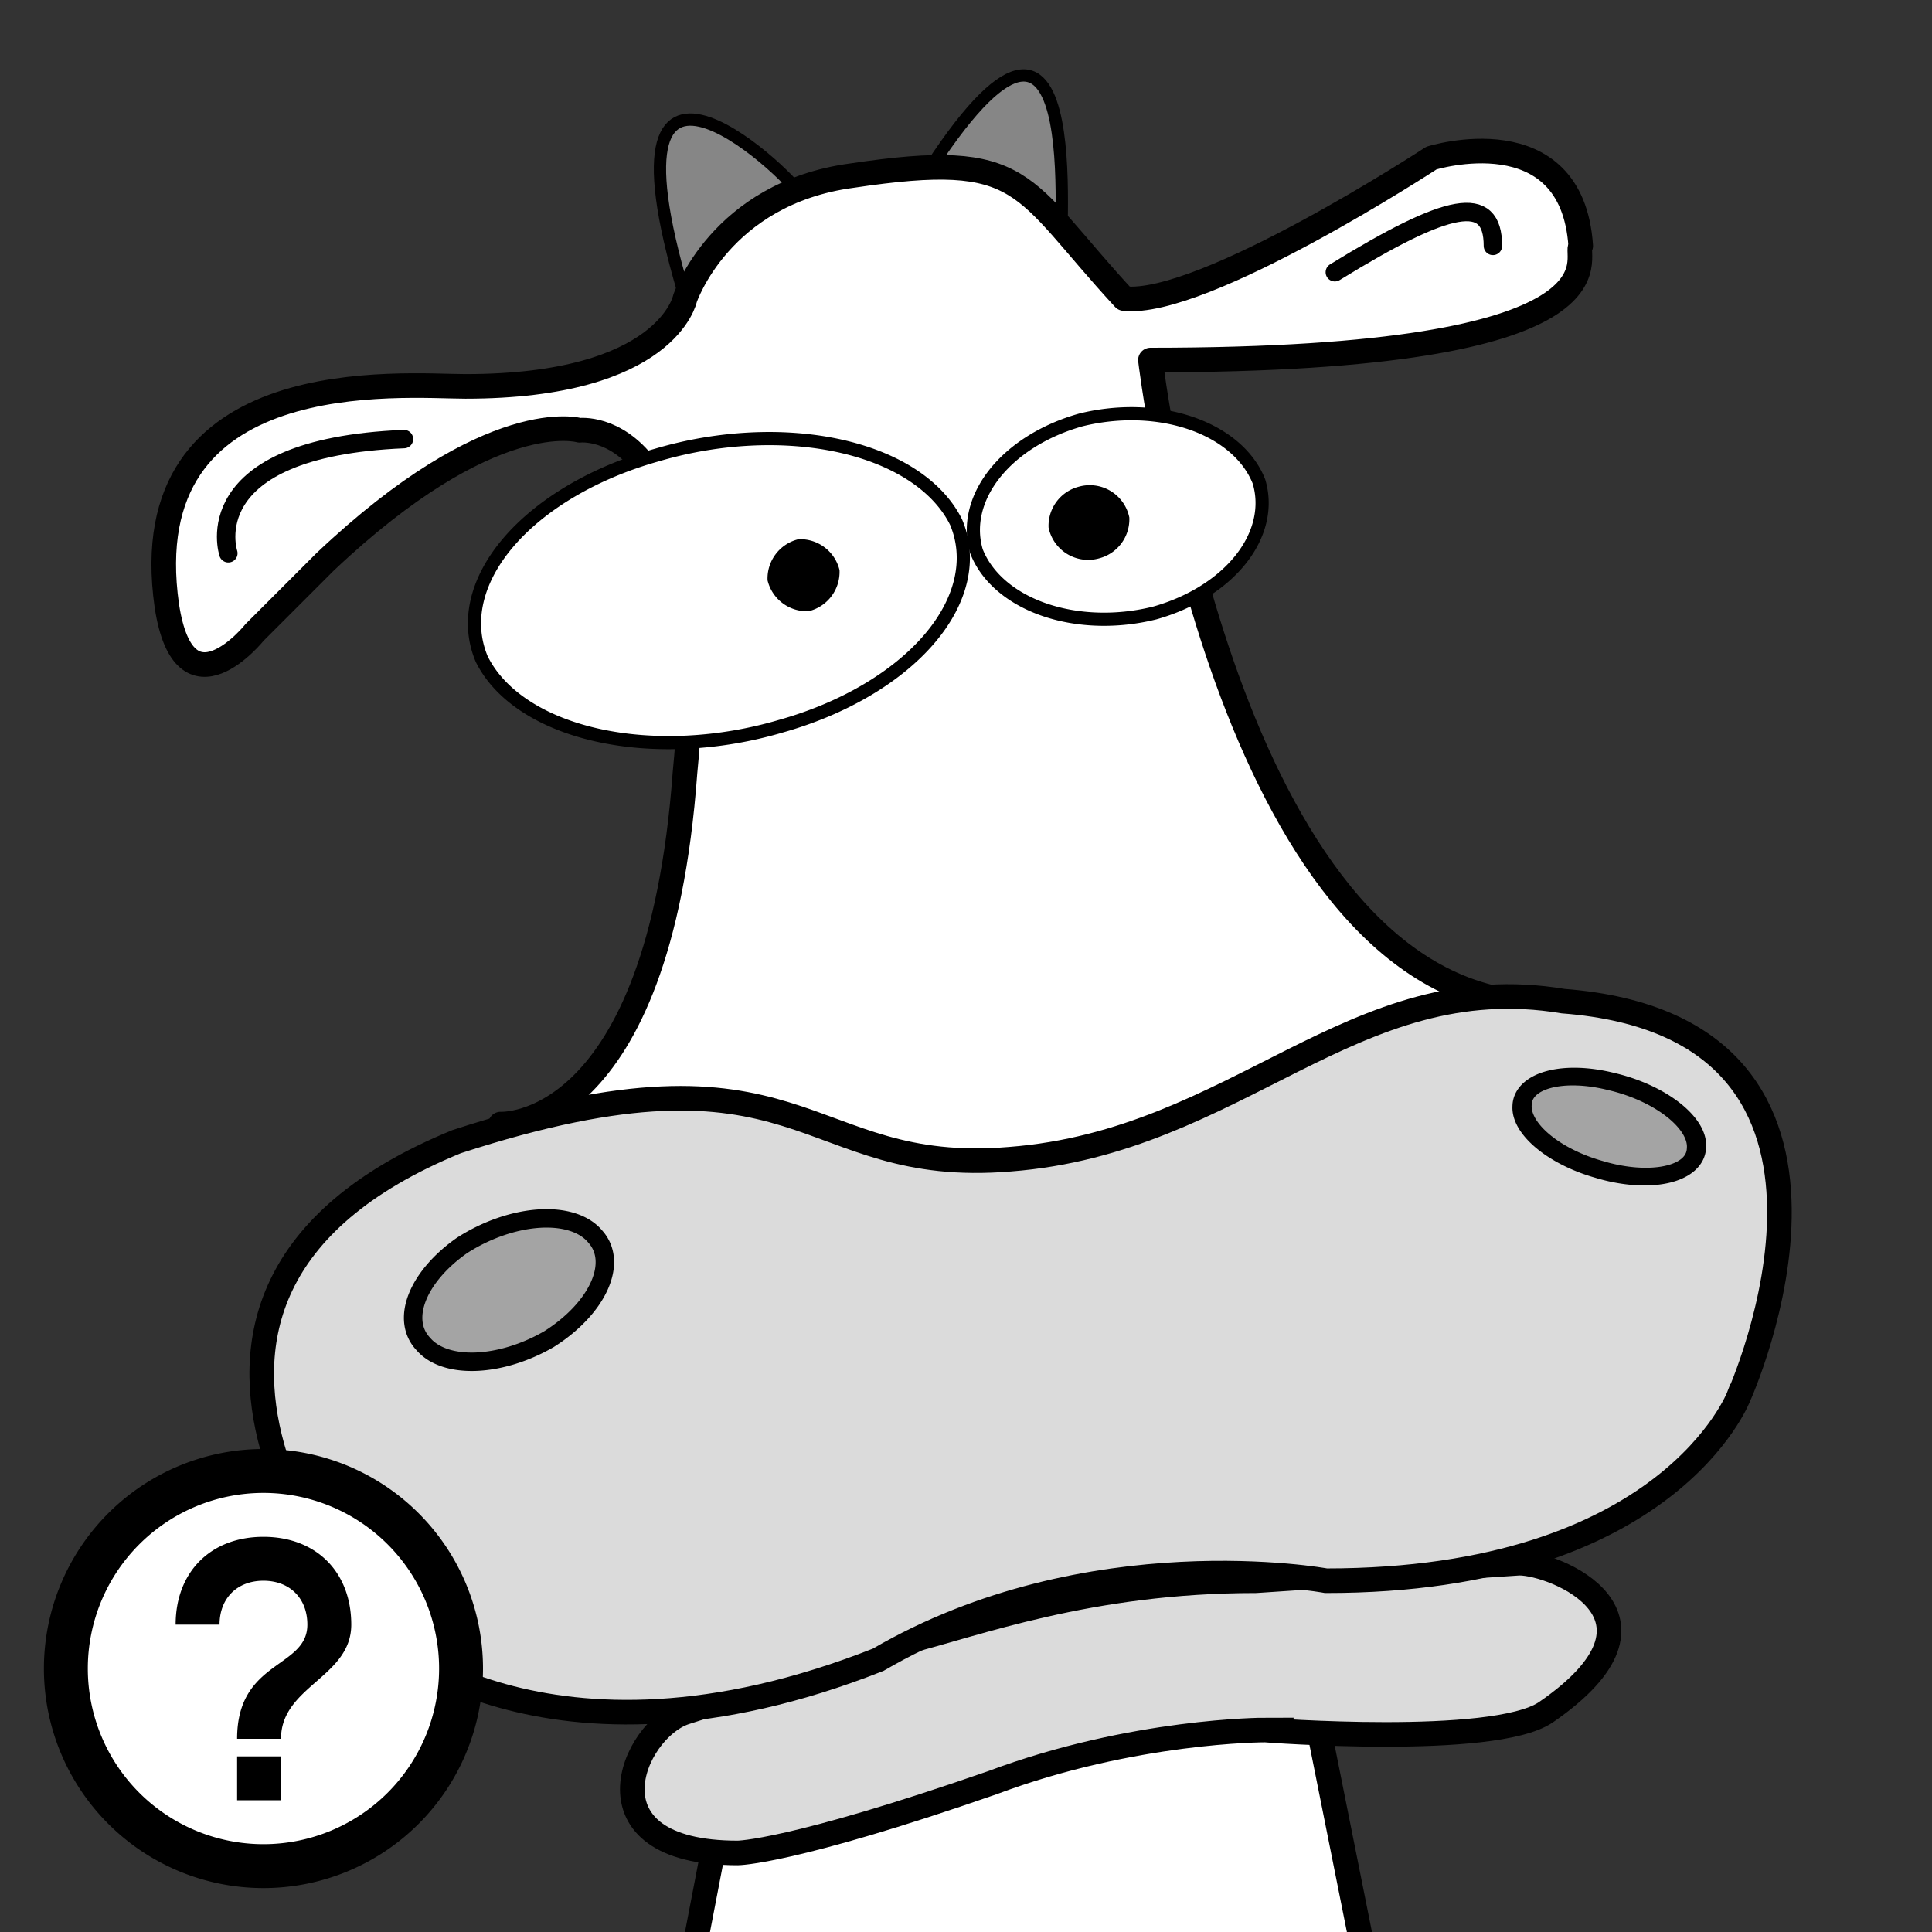 <svg xmlns="http://www.w3.org/2000/svg" width="220mm" height="220mm" viewBox="0 0 220 220">
  <rect x="0" y="0" width="220" height="220" fill="#333333" stroke="none"/>
  <defs>
    <clipPath id="ue">
      <path stroke="#000" stroke-linecap="round" stroke-linejoin="round" stroke-width="2.8" d="m-35 69 197 98-98 197-197-98z"/>
    </clipPath>
    <clipPath id="ud">
      <path stroke="#000" stroke-linecap="round" stroke-linejoin="round" stroke-width="2.8" d="M0 81h212v230H0z" transform="rotate(-20) skewX(5)"/>
    </clipPath>
    <clipPath id="ua">
      <path stroke="#000" stroke-linecap="round" stroke-linejoin="round" stroke-width="2.8" d="M0 77h220v220H0z"/>
    </clipPath>
    <clipPath id="uc">
      <path stroke="#000" stroke-linecap="round" stroke-linejoin="round" stroke-width="2.8" d="m-12 76 218 33-33 218-218-33z"/>
    </clipPath>
    <clipPath id="ub">
      <path stroke="#000" stroke-linecap="round" stroke-linejoin="round" stroke-width="2.8" d="m-15 76 216 42-42 216-216-43z"/>
    </clipPath>
  </defs>
  <g fill-rule="evenodd">
    <path fill="#fff" stroke="#000" stroke-width="2.8" d="m75 320 10-52h64l10 50z" clip-path="url(#ua)" transform="translate(0 -77)"/>
    <path fill="#dbdbdb" stroke="#000" stroke-width="2.8" d="M144 274s26 2 32-2c16-11 1-17-3-17l-30 2c-19 0-32 5-40 7l-25 8c-6 2-12 16 6 16 0 0 6 0 29-8 16-6 31-6 31-6z" clip-path="url(#ua)" transform="translate(0 -77)"/>
    <path fill="#868686" stroke="#010000" stroke-width="1.4" d="M79 114C66 74 90 97 91 99z" clip-path="url(#ua)" transform="translate(0 -77)"/>
    <path fill="#868686" stroke="#000" stroke-width="1.4" d="M106 96c19-29 14 12 15 10z" clip-path="url(#ua)" transform="translate(0 -77)"/>
  </g>
  <g stroke="#000" stroke-linecap="round">
    <path fill="#fff" stroke-linejoin="round" stroke-width="2.8" d="M57 205s18 1 21-40c4-41-12-39-12-39s-10-3-29 15l-8 8s-8 10-10-3c-4-28 27-25 34-25 23 0 25-10 25-10s4-12 19-14c20-3 19 1 31 14 9 1 35-16 35-16s16-5 17 10c-1 1 7 13-49 13 0 0 8 68 41 73l-59 44z" clip-path="url(#ua)" transform="translate(0 -77)"/>
    <path fill="#fff" stroke-width="1.5" d="M57 173a28 17 0 0 1-32-14 28 17 0 0 1 24-19 28 17 0 0 1 32 14 28 17 0 0 1-24 19" clip-path="url(#ub)" transform="rotate(-11 -396 -38)"/>
    <path stroke-width="1.2" d="M92 146a4 4 0 0 1-4-3 4 4 0 0 1 3-4 4 4 0 0 1 4 3 4 4 0 0 1-3 4" clip-path="url(#ua)" transform="translate(0 -77)"/>
    <path fill="#fff" stroke-width="1.5" d="M108 165a17 12 0 0 1-19-10 17 12 0 0 1 14-13 17 12 0 0 1 19 10 17 12 0 0 1-14 13" clip-path="url(#uc)" transform="rotate(-8.7 -506 -37)"/>
    <path stroke-width="1.2" d="M125 140a4 4 0 0 1-5-3 4 4 0 0 1 3-4 4 4 0 0 1 5 3 4 4 0 0 1-3 4" clip-path="url(#ua)" transform="translate(0 -77)"/>
  </g>
  <path fill="none" stroke="#000" stroke-linecap="round" stroke-width="2.1" d="M152 108c13-8 18-9 18-3M46 127c-24 1-20 13-20 13" clip-path="url(#ua)" transform="translate(0 -77)"/>
  <g stroke="#000">
    <path fill="#dbdbdb" fill-rule="evenodd" stroke-width="2.8" d="M198 236s19-42-20-45c-24-4-37 16-63 18-24 2-23-15-63-2-44 18-9 56-9 56s19 18 57 3c24-14 51-9 51-9 39 0 47-21 47-21z" clip-path="url(#ua)" transform="translate(0 -77)"/>
    <path fill="#a4a4a4" stroke-linecap="round" stroke-width="2.1" d="M255 140a10 5 0 0 1-11-4 10 5 0 0 1 8-6 10 5 0 0 1 12 4 10 5 0 0 1-9 6" clip-path="url(#ud)" transform="matrix(.95 .33 -.43 .9 0 -77)"/>
    <path fill="#a4a4a4" stroke-linecap="round" stroke-width="2.1" d="M-49 234a12 7 0 0 1-13-6 12 7 0 0 1 9-8 12 7 0 0 1 14 6 12 7 0 0 1-10 8" clip-path="url(#ue)" transform="rotate(-27 -163 -39)"/>
  </g>
  <path fill="#fff" d="M34 212a22 22 0 0 1-26-18 22 22 0 0 1 19-26 22 22 0 0 1 25 19 22 22 0 0 1-18 25"/>
  <path fill="none" d="M0 160h60v60H0z"/>
  <path d="M27 205h5v-5h-5zm3-40a25 25 0 1 0 0 50 25 25 0 0 0 0-50zm0 45a20 20 0 1 1 0-40 20 20 0 0 1 0 40zm0-35c-6 0-10 4-10 10h5c0-3 2-5 5-5s5 2 5 5c0 5-8 4-8 13h5c0-6 8-7 8-13s-4-10-10-10z"/>
</svg>
